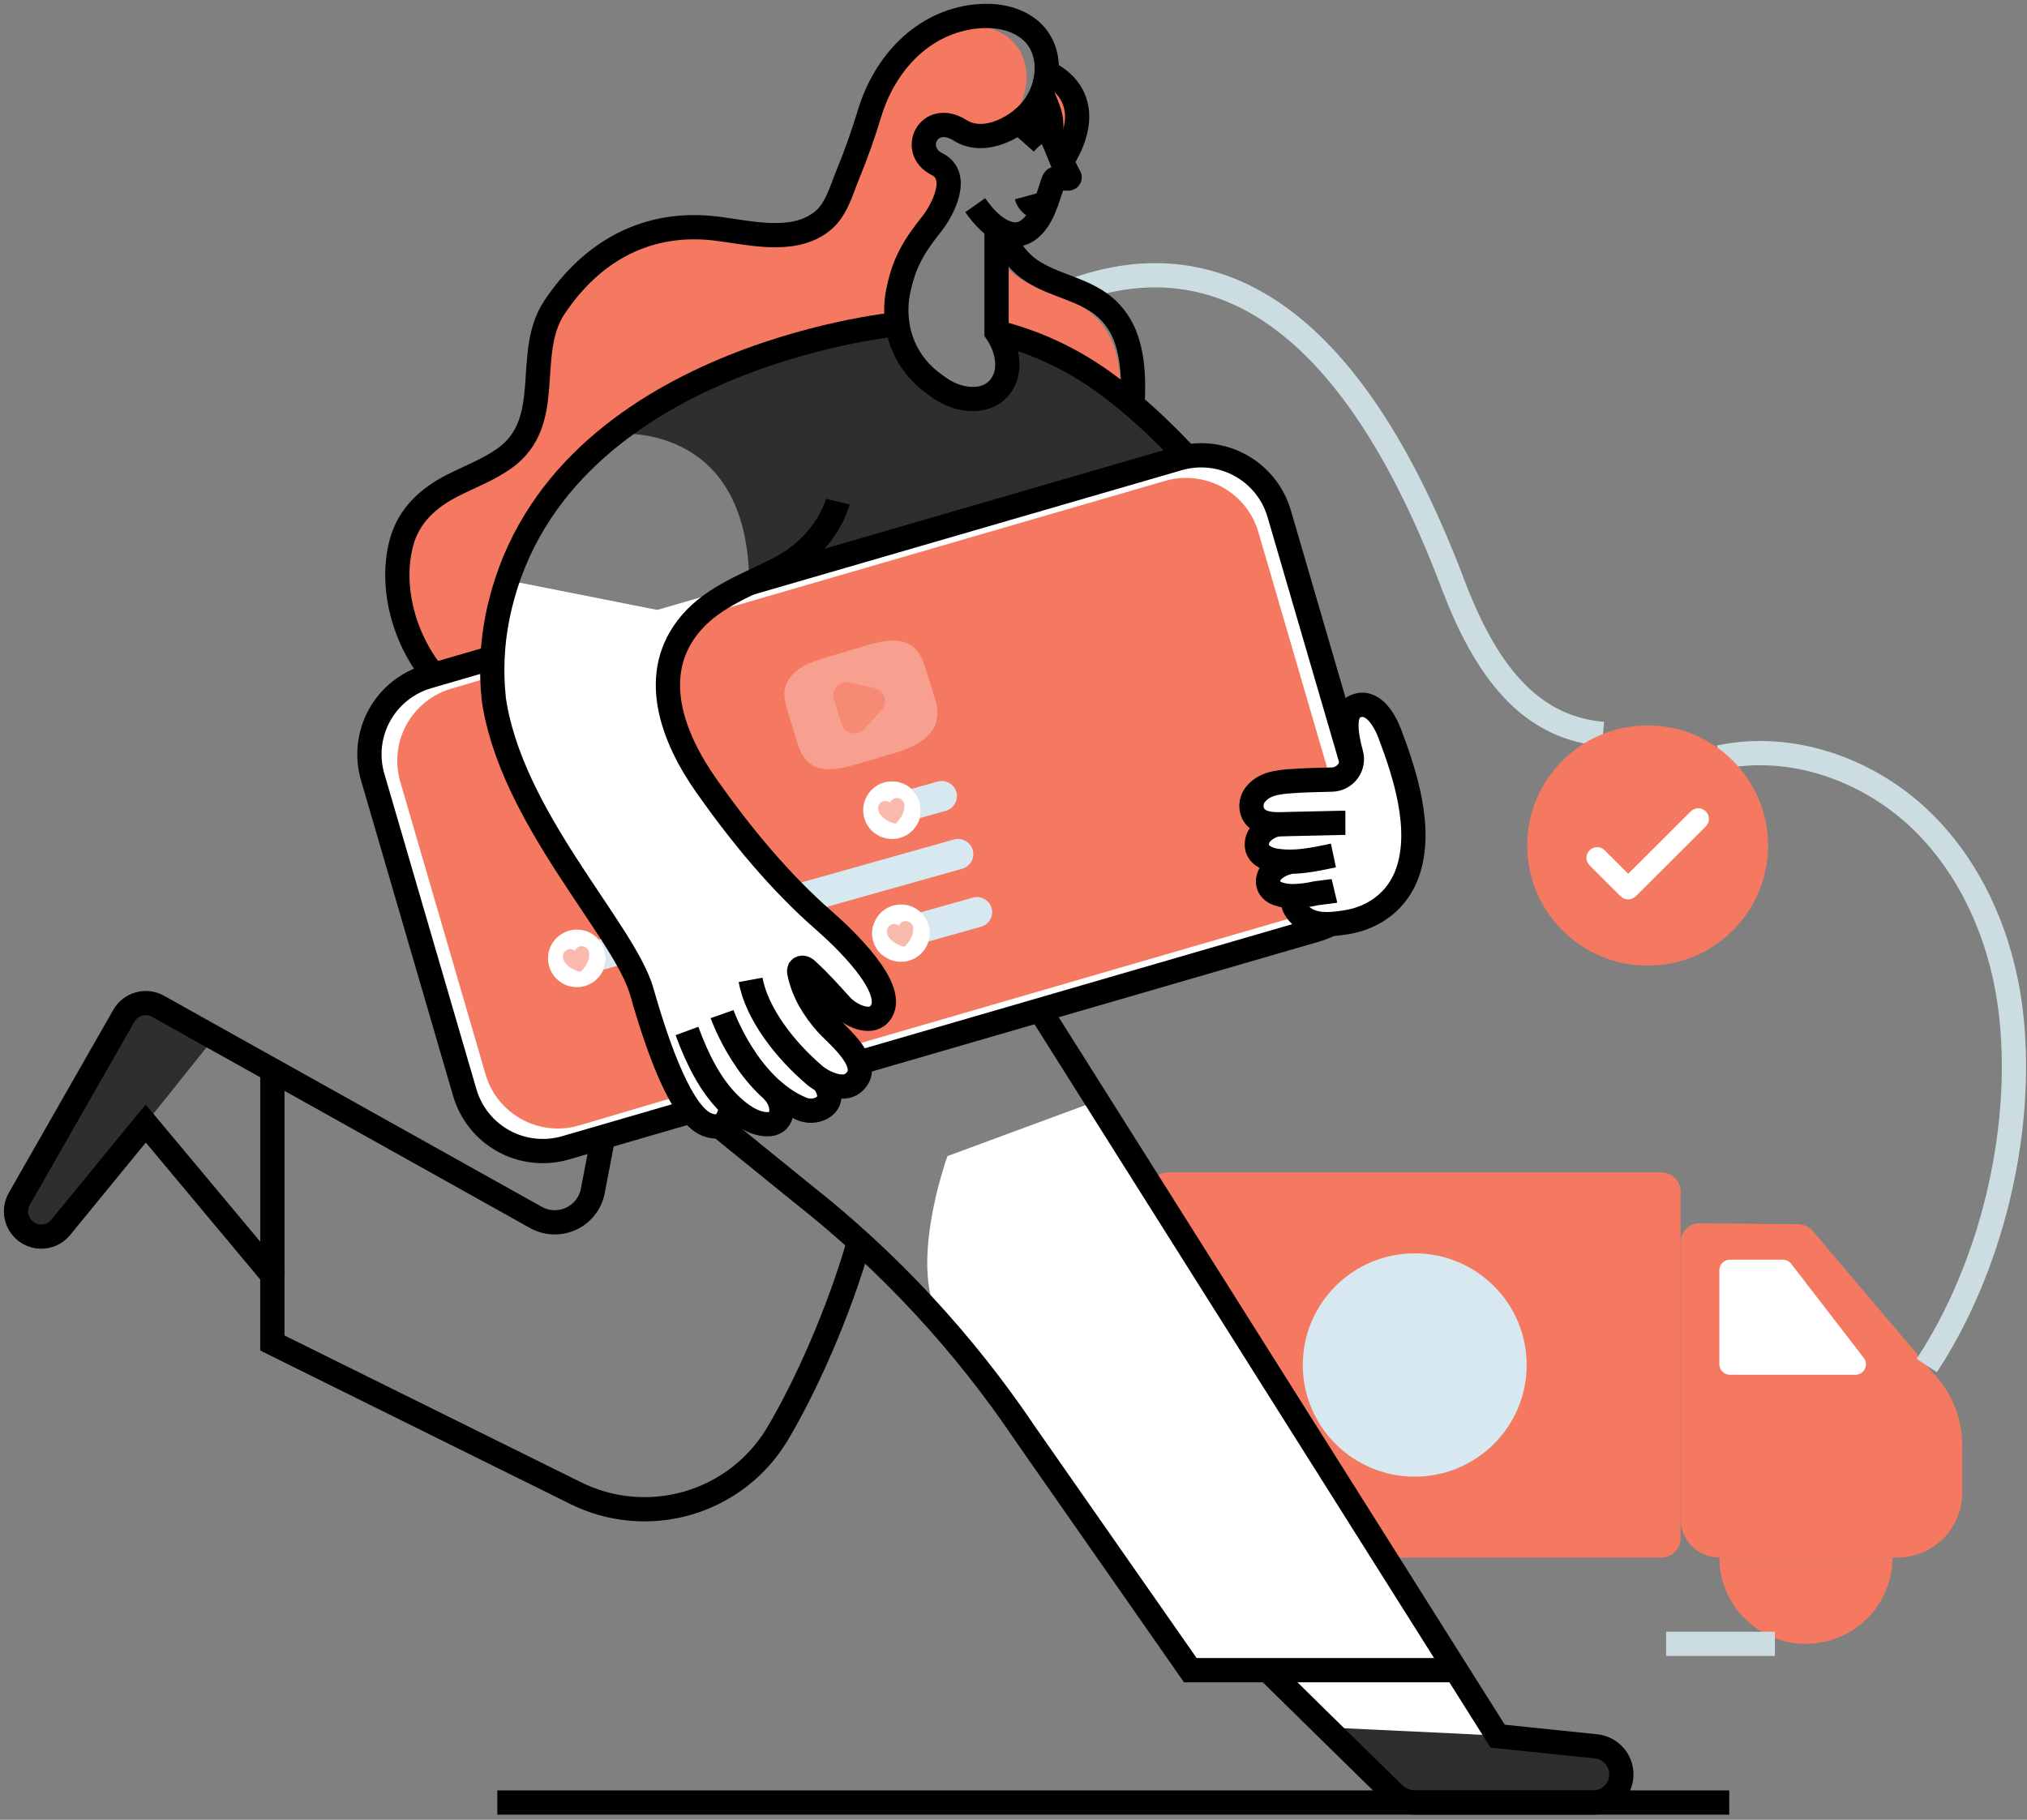 <svg width="382" height="343" viewBox="0 0 382 343" fill="none" xmlns="http://www.w3.org/2000/svg">
<rect x="0" y="0" width="382" height="343" fill="#808080" stroke="none"/>
<path d="M313.107 220.981H220.123C218.131 220.981 216.516 222.593 216.516 224.58V289.97C216.516 291.958 218.131 293.569 220.123 293.569H313.107C315.099 293.569 316.714 291.958 316.714 289.97V224.58C316.714 222.593 315.099 220.981 313.107 220.981Z" fill="#F47960"/>
<path d="M308.418 224.38H224.818C222.826 224.38 221.211 225.991 221.211 227.979V286.571C221.211 288.559 222.826 290.17 224.818 290.17H308.418C310.41 290.17 312.026 288.559 312.026 286.571V227.979C312.026 225.991 310.41 224.38 308.418 224.38Z" fill="#F47960"/>
<path d="M357.566 293.569H324.021C323.062 293.569 322.112 293.38 321.226 293.013C320.339 292.647 319.534 292.11 318.856 291.433C318.178 290.756 317.64 289.953 317.273 289.069C316.907 288.184 316.718 287.236 316.719 286.279V234.1C316.719 233.631 316.812 233.166 316.995 232.734C317.177 232.302 317.444 231.91 317.78 231.582C318.116 231.253 318.514 230.996 318.951 230.823C319.388 230.65 319.856 230.566 320.326 230.576L338.986 230.743C339.487 230.755 339.98 230.872 340.433 231.087C340.885 231.303 341.287 231.612 341.611 231.994L364.216 258.682C367.795 262.356 369.796 267.278 369.792 272.402V281.367C369.793 282.969 369.478 284.556 368.864 286.037C368.25 287.517 367.349 288.863 366.214 289.996C365.078 291.129 363.73 292.028 362.246 292.641C360.762 293.254 359.172 293.569 357.566 293.569Z" fill="#F47960"/>
<path d="M266.614 278.323C278.265 278.323 287.71 268.9 287.71 257.277C287.71 245.654 278.265 236.231 266.614 236.231C254.963 236.231 245.518 245.654 245.518 257.277C245.518 268.9 254.963 278.323 266.614 278.323Z" fill="#D7E8F0"/>
<path d="M324.021 257.143V239.408C324.021 238.883 324.23 238.379 324.603 238.007C324.975 237.636 325.48 237.427 326.007 237.427H335.985C336.289 237.428 336.589 237.498 336.863 237.632C337.136 237.767 337.375 237.962 337.561 238.203L351.233 255.93C351.46 256.223 351.599 256.574 351.637 256.942C351.673 257.311 351.606 257.682 351.442 258.015C351.278 258.346 351.023 258.626 350.708 258.821C350.393 259.017 350.029 259.12 349.657 259.12H326.02C325.758 259.121 325.499 259.071 325.257 258.973C325.015 258.874 324.795 258.729 324.609 258.545C324.423 258.361 324.276 258.143 324.175 257.903C324.074 257.662 324.022 257.404 324.021 257.143Z" fill="white"/>
<path d="M225.043 293.415V293.556C225.043 297.874 226.762 302.015 229.822 305.068C232.883 308.12 237.034 309.836 241.362 309.836C245.69 309.836 249.84 308.12 252.901 305.068C255.961 302.015 257.68 297.874 257.68 293.556" stroke="#CCDDE2" stroke-width="4.57" stroke-miterlimit="10"/>
<path d="M324.021 293.556C324.021 297.873 325.741 302.013 328.8 305.066C331.861 308.119 336.011 309.834 340.338 309.834C344.666 309.834 348.816 308.119 351.876 305.066C354.936 302.013 356.655 297.873 356.655 293.556" fill="#F47960"/>
<path d="M324.064 142.743C337.633 139.849 352.242 145.074 362.178 154.732C372.114 164.39 377.644 178.009 379.069 191.774C381.364 213.679 375.211 238.983 363.106 257.381" stroke="#CCDDE2" stroke-width="4.57" stroke-miterlimit="10"/>
<path d="M202.535 54.681C225.266 46.508 252.515 53.756 273.833 110.142C280.797 128.57 289.642 137.247 302.103 138.332" stroke="#CCDDE2" stroke-width="4.57" stroke-miterlimit="10"/>
<path d="M115.662 81.781C115.662 81.781 141.035 78.862 141.189 109.925L212.216 89.292L223.368 85.793C223.368 85.793 207.367 66.428 188.908 63.096C189.107 64.978 189.481 66.837 190.024 68.65C190.977 71.986 187.817 73.946 183.432 75.189C179.048 76.431 170.169 69.08 168.644 62.595C168.644 62.595 170.834 60.623 162.675 62.037C154.515 63.45 129.757 69.188 115.662 81.781Z" fill="#2E2E2E"/>
<path d="M5.506 232.529C6.198 232.901 6.972 233.097 7.759 233.1C8.468 233.099 9.168 232.939 9.806 232.633C10.445 232.326 11.007 231.88 11.45 231.328L27.459 211.75L40.38 195.574L29.804 189.657C28.708 189.04 27.412 188.882 26.199 189.218C24.986 189.555 23.957 190.357 23.338 191.45L3.621 225.99C3.307 226.542 3.108 227.15 3.033 227.779C2.958 228.408 3.01 229.046 3.186 229.655C3.362 230.264 3.657 230.832 4.056 231.325C4.454 231.819 4.947 232.228 5.506 232.529Z" fill="#2E2E2E"/>
<path d="M249.199 324.898L262.525 337.975C263.677 339.11 265.232 339.746 266.851 339.747H300.195C301.566 339.756 302.887 339.237 303.883 338.298C304.88 337.359 305.475 336.074 305.546 334.708C305.616 333.343 305.156 332.003 304.262 330.967C303.367 329.931 302.107 329.279 300.743 329.147L282.242 327.237L249.199 324.898Z" fill="#2E2E2E"/>
<path d="M187.805 61.608V62.509V62.739C195.177 64.583 202.12 67.84 208.245 72.329C209.236 73.055 210.205 73.789 211.171 74.565C211.196 71.454 210.928 68.331 209.917 65.391C209.1 62.864 207.565 60.629 205.499 58.956C203.68 57.509 201.528 56.579 199.362 55.741C197.197 54.903 195.074 54.169 193.092 53.039C191.42 52.124 189.959 50.87 188.804 49.357C188.4 48.809 188.148 48.165 188.074 47.489C188.001 46.813 188.109 46.129 188.386 45.508C188.191 45.495 187.998 45.457 187.813 45.395L187.805 61.608Z" fill="#F47960"/>
<path d="M187.805 61.608V62.509V62.739C195.177 64.583 202.12 67.84 208.245 72.329C209.236 73.055 210.205 73.789 211.171 74.565C211.196 71.454 210.928 68.331 209.917 65.391C209.1 62.864 207.565 60.629 205.499 58.956C203.68 57.509 201.528 56.579 199.362 55.741C197.197 54.903 195.074 54.169 193.092 53.039C191.42 52.124 189.959 50.87 188.804 49.357C188.4 48.809 188.148 48.165 188.074 47.489C188.001 46.813 188.109 46.129 188.386 45.508C188.191 45.495 187.998 45.457 187.813 45.395L187.805 61.608Z" fill="#F47960"/>
<path d="M85.959 131.873C88.726 133.854 91.806 135.36 95.071 136.33C96.471 136.747 93.161 138.307 94.599 138.586C88.91 125.192 92.969 104.601 110.968 85.811C114.032 82.608 121.079 78.551 124.553 75.732C130.141 71.199 136.257 70.611 142.109 67.892C144.724 66.688 147.41 65.64 150.151 64.756C155.024 63.141 160.054 62.04 165.157 61.47C166.315 61.329 167.46 61.228 168.618 61.166C168.335 59.181 168.392 57.161 168.785 55.194C169.851 49.799 171.711 46.7 175.097 42.447C177.221 39.77 180.531 33.369 176.113 31.163C173.329 29.778 173.074 26.947 174.382 25.221C175.49 23.744 177.726 23.073 180.494 24.804C182.404 26.021 184.674 26.101 186.856 25.504C188.556 24.516 190.031 23.183 191.186 21.593C194.392 17.006 194.505 10.063 189.493 6.697C186.755 4.858 183.269 4.412 179.996 4.767C178.534 4.936 177.093 5.258 175.699 5.73C175.693 5.728 175.687 5.726 175.68 5.726C175.674 5.726 175.667 5.728 175.661 5.73C169.743 8.916 165.504 14.808 163.468 21.447C162.273 25.371 160.923 29.257 159.343 33.064C158.047 36.188 157.144 39.986 154.252 42.117C153.046 43.011 151.675 43.659 150.218 44.023C144.759 47.476 137.185 45.483 131.216 44.749C126.442 44.098 121.583 44.588 117.037 46.179C111.946 48.744 107.569 52.851 104.016 58.176C98.164 67 104.359 79.722 94.549 86.682C91.593 88.767 88.17 90.047 84.935 91.686C80.303 94.038 76.575 97.374 75.199 102.528C72.453 112.853 77.314 125.613 85.959 131.873Z" fill="#F47960"/>
<path d="M206.982 207.4L282.452 327.116L250.266 325.599L238.261 314.673H224.538C224.538 314.673 187.136 259.954 178.558 250.68C169.981 241.406 178.558 217.9 178.558 217.9L206.982 207.4Z" fill="white"/>
<path d="M325.886 339.742H93.725" stroke="black" stroke-width="4.57" stroke-miterlimit="10"/>
<path d="M196.318 17.406C196.914 18.639 197.424 19.91 197.844 21.213C198.454 23.336 197.794 24.645 198.722 26.663C199.04 27.36 199.499 28.54 199.976 29.736C200.114 29.457 200.243 29.228 200.319 29.049C203.959 20.963 199.173 17.064 196.87 15.729C196.728 16.301 196.543 16.862 196.318 17.406Z" fill="#F47960"/>
<path d="M196.318 17.406C196.914 18.639 197.424 19.91 197.844 21.213C198.454 23.336 197.794 24.645 198.722 26.663C199.04 27.36 199.499 28.54 199.976 29.736C200.114 29.457 200.243 29.228 200.319 29.049C203.959 20.963 199.173 17.064 196.87 15.729C196.728 16.301 196.543 16.862 196.318 17.406Z" fill="#F47960"/>
<path d="M161.9 234.011C158.009 247.66 151.73 261.5 146.526 270.249C142.764 276.561 136.747 281.22 129.683 283.29C122.62 285.36 115.033 284.687 108.446 281.408L51.327 253.131V240.333L27.459 211.764L11.45 231.326C11.005 231.875 10.443 232.318 9.804 232.621C9.165 232.925 8.466 233.083 7.759 233.081C6.928 233.077 6.113 232.856 5.395 232.441C4.676 232.026 4.078 231.432 3.66 230.716C3.242 230 3.019 229.188 3.012 228.359C3.005 227.531 3.215 226.715 3.62 225.992L23.337 191.469C23.957 190.376 24.986 189.574 26.199 189.238C27.411 188.901 28.708 189.059 29.804 189.676L40.379 195.593L100.989 229.458C101.997 230.021 103.125 230.336 104.279 230.38C105.433 230.423 106.582 230.192 107.629 229.705C108.676 229.219 109.593 228.492 110.303 227.583C111.014 226.675 111.497 225.61 111.715 224.479L118.896 186.949" stroke="black" stroke-width="4.57" stroke-miterlimit="10"/>
<path d="M135.613 212.3L151.142 224.902C167.486 237.765 181.709 253.102 193.297 270.355L224.321 314.794H274.398" stroke="black" stroke-width="4.57" stroke-miterlimit="10"/>
<path d="M238.93 314.802L249.201 324.898L262.527 337.975C263.679 339.11 265.233 339.747 266.853 339.747H300.197C301.567 339.755 302.888 339.236 303.885 338.298C304.881 337.359 305.477 336.074 305.548 334.708C305.618 333.343 305.158 332.003 304.263 330.967C303.369 329.931 302.108 329.28 300.744 329.147L282.244 327.237L192.934 185.561C188.336 178.247 184.239 166.208 187.805 158.323C201.386 128.328 200.211 99.272 200.211 99.272" stroke="black" stroke-width="4.57" stroke-miterlimit="10"/>
<path d="M187.804 42.844V61.484V62.384V62.614C189.723 65.408 190.693 69.369 188.857 72.338C186.404 76.312 180.982 75.653 177.542 73.431C176.532 72.776 175.567 72.055 174.654 71.271C171.597 68.62 169.619 64.944 169.094 60.937C168.812 58.953 168.867 56.936 169.257 54.97C170.332 49.578 172.183 46.48 175.582 42.218C177.705 39.545 181.016 33.14 176.589 30.934C171.41 28.357 174.997 20.814 180.97 24.583C185.601 27.502 192.256 23.862 195.006 19.938C198.212 15.351 198.329 8.408 193.313 5.043C190.575 3.204 187.089 2.757 183.821 3.112C173.851 4.204 166.762 11.977 163.924 21.218C162.728 25.142 161.378 29.029 159.802 32.836C158.502 35.963 157.599 39.758 154.711 41.889C149.214 45.992 141.247 43.844 135.023 43.086C122.065 41.497 111.615 47.222 104.476 57.939C98.624 66.763 104.819 79.486 95.004 86.445C92.053 88.53 88.629 89.81 85.39 91.449C80.754 93.797 77.03 97.137 75.65 102.291C72.904 112.65 77.766 125.414 86.406 131.673C90.364 134.542 94.996 136.26 99.807 137.194" stroke="black" stroke-width="4.57" stroke-miterlimit="10"/>
<path d="M213.381 76.961C213.406 76.724 213.419 76.494 213.427 76.269C213.644 72.178 213.619 67.929 212.282 64.013C211.463 61.489 209.928 59.256 207.863 57.583C206.037 56.136 203.888 55.198 201.731 54.364C199.574 53.53 197.438 52.796 195.461 51.662C193.786 50.753 192.325 49.498 191.177 47.98C190.77 47.435 190.516 46.793 190.439 46.119C190.362 45.444 190.465 44.761 190.738 44.139" stroke="black" stroke-width="4.57" stroke-miterlimit="10"/>
<path d="M51.332 240.338V201.707" stroke="black" stroke-width="4.57" stroke-miterlimit="10"/>
<path d="M183.787 38.672C185.288 40.811 187.323 43.121 189.89 43.959C193.213 45.035 195.449 42.225 196.641 39.485C197.355 37.855 197.844 36.12 198.421 34.435C198.609 33.881 198.722 33.601 199.362 33.568C200.001 33.535 200.666 33.668 201.318 33.668C201.368 33.67 201.417 33.659 201.46 33.634C201.503 33.61 201.538 33.573 201.561 33.529C201.584 33.485 201.593 33.436 201.589 33.386C201.584 33.337 201.566 33.29 201.535 33.251C200.658 31.921 199.349 28.285 198.685 26.829C197.765 24.811 198.43 23.493 197.811 21.383C197.389 20.081 196.882 18.808 196.294 17.572" stroke="black" stroke-width="4.57" stroke-miterlimit="10"/>
<path d="M197.271 13.677C197.271 13.677 206.33 17.138 201.652 27.555C201.364 28.189 200.653 29.502 200.319 30.099" stroke="black" stroke-width="4.57" stroke-miterlimit="10"/>
<path d="M196.77 39.169C196.045 39.267 195.309 39.099 194.7 38.695C194.091 38.291 193.649 37.68 193.459 36.976" stroke="black" stroke-width="4.57" stroke-miterlimit="10"/>
<path d="M198.305 25.216C196.428 23.694 194.371 25.633 193.117 27.055" stroke="black" stroke-width="4.57" stroke-miterlimit="10"/>
<path d="M187.805 62.613C195.181 64.458 202.127 67.715 208.257 72.204C210.038 73.488 211.756 74.856 213.424 76.278C220.003 81.849 225.793 88.296 231.419 94.814" stroke="black" stroke-width="4.57" stroke-miterlimit="10"/>
<path d="M239.857 156.301C239.823 156.28 239.792 156.255 239.765 156.226C232.383 148.862 224.947 141.552 217.544 134.212C211.341 128.066 203.273 121.773 199.486 113.708" stroke="black" stroke-width="4.57" stroke-miterlimit="10"/>
<path d="M153.303 209.321C153.905 209.129 154.477 208.937 155.021 208.737C155.03 208.741 155.04 208.741 155.05 208.737" stroke="black" stroke-width="4.57" stroke-miterlimit="10"/>
<path d="M97.111 122.728L141.189 109.926L222.135 86.411C226.023 85.294 230.197 85.759 233.744 87.703C237.29 89.647 239.921 92.912 241.062 96.786L258.446 156.363C259.566 160.242 259.103 164.405 257.157 167.944C255.211 171.484 251.94 174.111 248.059 175.253L161.792 200.307L153.557 202.692L145.197 205.131L136.963 207.529L130.275 209.46L106.532 216.357C102.644 217.476 98.469 217.012 94.922 215.068C91.374 213.124 88.744 209.857 87.605 205.982L70.221 146.405C69.1 142.528 69.562 138.366 71.508 134.829C73.454 131.291 76.724 128.666 80.604 127.527L81.227 127.348L81.749 127.194L92.835 123.97L97.111 122.728Z" fill="white"/>
<path d="M103.735 124.282L144.574 112.423L219.58 90.635C223.185 89.593 227.058 90.02 230.349 91.821C233.639 93.623 236.08 96.653 237.136 100.247L253.237 155.432C254.274 159.026 253.846 162.884 252.045 166.164C250.244 169.444 247.217 171.882 243.623 172.946L163.68 196.165L156.052 198.383L148.29 200.639L140.661 202.866L134.458 204.638L109.073 212.144C105.467 213.187 101.594 212.761 98.303 210.959C95.012 209.157 92.572 206.127 91.517 202.532L75.424 147.317C74.38 143.723 74.805 139.863 76.607 136.581C78.409 133.298 81.44 130.862 85.038 129.803L85.615 129.637L86.1 129.499L99.772 125.412L103.735 124.282Z" fill="#F47960"/>
<path d="M108.159 126.242L146.026 115.246L218.34 94.125C221.68 93.166 225.266 93.564 228.313 95.234C231.359 96.904 233.62 99.709 234.6 103.036L249.539 154.223C250.501 157.556 250.103 161.133 248.431 164.173C246.759 167.214 243.949 169.471 240.615 170.452L163.728 192.908L156.655 194.96L149.462 197.045L142.385 199.105L136.654 200.773L110.817 208.362C107.474 209.33 103.883 208.935 100.831 207.265C97.78 205.594 95.517 202.784 94.541 199.451L79.597 148.268C78.634 144.937 79.032 141.36 80.704 138.321C82.376 135.281 85.187 133.025 88.521 132.047L91.355 131.242L91.807 131.109L104.485 127.322L108.159 126.242Z" fill="#F47960"/>
<path d="M164.442 156.705L96.388 175.866C96.025 175.968 95.645 175.998 95.271 175.954C94.897 175.91 94.535 175.792 94.206 175.608C93.877 175.425 93.588 175.178 93.354 174.882C93.121 174.586 92.949 174.248 92.847 173.885C92.773 173.635 92.735 173.375 92.734 173.114C92.737 172.491 92.942 171.886 93.319 171.388C93.696 170.892 94.224 170.53 94.824 170.358L162.879 151.209C162.605 152.144 162.592 153.136 162.841 154.078C163.112 155.089 163.667 156 164.442 156.705Z" fill="#F47960"/>
<path d="M180.339 150.05C180.339 150.675 180.135 151.282 179.758 151.782C179.381 152.281 178.851 152.645 178.249 152.819L173.338 154.203C173.618 153.231 173.62 152.201 173.347 151.227C173.073 150.253 172.533 149.375 171.787 148.69L176.699 147.31C177.431 147.107 178.214 147.201 178.876 147.572C179.539 147.943 180.028 148.561 180.235 149.291C180.308 149.537 180.344 149.793 180.339 150.05Z" fill="#D7E8F0"/>
<path d="M183.431 160.984C183.429 161.608 183.224 162.213 182.847 162.71C182.47 163.207 181.942 163.569 181.341 163.741L113.709 182.772C114.114 181.837 114.246 180.807 114.088 179.8C113.931 178.793 113.49 177.852 112.818 177.085L179.778 158.228C180.51 158.026 181.292 158.121 181.955 158.492C182.617 158.863 183.105 159.48 183.314 160.209C183.392 160.46 183.431 160.721 183.431 160.984Z" fill="#D7E8F0"/>
<path d="M105.574 185.04L99.48 186.754C99.108 186.9 98.71 186.967 98.311 186.95C97.912 186.934 97.521 186.834 97.163 186.658C96.805 186.482 96.487 186.233 96.231 185.926C95.976 185.621 95.787 185.265 95.677 184.882C95.567 184.499 95.539 184.097 95.594 183.703C95.649 183.308 95.786 182.929 95.997 182.59C96.207 182.252 96.487 181.961 96.816 181.736C97.146 181.512 97.519 181.359 97.912 181.287L103.346 179.761C103.229 180.509 103.265 181.274 103.451 182.008C103.776 183.238 104.529 184.312 105.574 185.04Z" fill="#F47960"/>
<path d="M166.159 179.939L103.016 197.716C102.284 197.915 101.503 197.818 100.842 197.447C100.18 197.077 99.691 196.462 99.48 195.735C99.406 195.488 99.371 195.231 99.375 194.972C99.377 194.347 99.581 193.74 99.958 193.241C100.335 192.741 100.864 192.378 101.465 192.203L164.516 174.468C164.253 175.442 164.267 176.471 164.557 177.437C164.847 178.404 165.402 179.27 166.159 179.939Z" fill="#F47960"/>
<path d="M186.981 171.913C186.982 172.537 186.778 173.144 186.4 173.642C186.023 174.139 185.493 174.5 184.891 174.669L174.988 177.451L166.169 179.953C165.412 179.284 164.856 178.417 164.566 177.45C164.276 176.484 164.262 175.456 164.526 174.482L173.513 171.955L183.336 169.186C184.067 168.98 184.85 169.072 185.514 169.441C186.177 169.809 186.667 170.426 186.876 171.154C186.946 171.401 186.982 171.657 186.981 171.913Z" fill="#D7E8F0"/>
<path d="M173.337 154.202C173.009 155.346 172.312 156.351 171.355 157.062C170.397 157.772 169.232 158.148 168.039 158.132C166.846 158.116 165.691 157.708 164.753 156.972C163.815 156.237 163.146 155.213 162.849 154.06C162.669 153.371 162.627 152.653 162.726 151.947C162.824 151.242 163.061 150.562 163.423 149.948C163.785 149.334 164.264 148.797 164.834 148.368C165.404 147.938 166.054 147.625 166.745 147.447C167.623 147.219 168.544 147.214 169.425 147.432C170.305 147.651 171.117 148.086 171.786 148.698C172.532 149.383 173.072 150.261 173.346 151.234C173.619 152.208 173.616 153.239 173.337 154.211V154.202Z" fill="white"/>
<g opacity="0.72">
<path opacity="0.72" d="M170.419 151.602C170.485 152.258 170.364 152.921 170.067 153.511C169.925 153.803 169.757 154.083 169.566 154.345C169.461 154.483 168.914 155.271 168.755 155.238C167.676 155.046 166.134 154.208 165.637 153.086C165.562 152.91 165.51 152.725 165.482 152.536C165.444 152.261 165.489 151.981 165.613 151.733C165.737 151.485 165.933 151.279 166.175 151.144C166.418 151.009 166.696 150.95 166.973 150.975C167.25 151 167.512 151.108 167.727 151.285C167.842 151.002 168.047 150.765 168.31 150.609C168.572 150.453 168.879 150.386 169.183 150.419C169.487 150.452 169.772 150.583 169.995 150.792C170.217 151.001 170.366 151.276 170.419 151.577V151.602Z" fill="#F47960"/>
</g>
<path d="M113.709 182.771C113.263 183.811 112.502 184.686 111.532 185.273C110.563 185.861 109.433 186.13 108.302 186.045C107.171 185.959 106.095 185.523 105.225 184.797C104.355 184.07 103.735 183.091 103.451 181.995C103.265 181.261 103.23 180.496 103.347 179.747C103.522 178.715 103.993 177.755 104.702 176.983C105.41 176.211 106.328 175.659 107.343 175.394C108.323 175.134 109.358 175.157 110.327 175.458C111.295 175.758 112.159 176.326 112.819 177.095C113.491 177.863 113.931 178.804 114.089 179.811C114.246 180.817 114.114 181.848 113.709 182.783V182.771Z" fill="white"/>
<g opacity="0.72">
<path opacity="0.72" d="M111.026 179.531C111.092 180.189 110.969 180.851 110.671 181.441C110.532 181.736 110.364 182.015 110.169 182.275C110.065 182.413 109.517 183.201 109.362 183.168C108.28 182.976 106.742 182.138 106.244 181.012C106.168 180.836 106.115 180.651 106.089 180.461C106.051 180.187 106.097 179.907 106.22 179.659C106.344 179.411 106.54 179.205 106.783 179.07C107.025 178.935 107.303 178.876 107.58 178.901C107.857 178.926 108.12 179.034 108.334 179.21C108.416 179.009 108.545 178.828 108.709 178.683C108.872 178.539 109.068 178.434 109.279 178.376C109.47 178.332 109.668 178.326 109.861 178.361C110.055 178.395 110.239 178.469 110.403 178.577C110.567 178.685 110.706 178.826 110.814 178.99C110.921 179.154 110.993 179.338 111.026 179.531Z" fill="#F47960"/>
</g>
<path d="M174.979 177.45C174.598 178.698 173.778 179.767 172.669 180.458C171.56 181.15 170.238 181.417 168.947 181.212C167.655 181.006 166.482 180.341 165.644 179.339C164.806 178.338 164.36 177.068 164.388 175.764C164.416 174.459 164.916 173.209 165.797 172.244C166.677 171.28 167.877 170.665 169.176 170.515C170.475 170.365 171.785 170.689 172.863 171.427C173.941 172.165 174.715 173.268 175.042 174.531C175.289 175.491 175.267 176.501 174.979 177.45Z" fill="white"/>
<g opacity="0.72">
<path opacity="0.72" d="M172.087 174.798C172.15 175.455 172.027 176.117 171.732 176.708C171.591 177.001 171.423 177.28 171.23 177.542C171.125 177.679 170.578 178.467 170.423 178.434C169.341 178.242 167.798 177.404 167.301 176.282C167.226 176.105 167.174 175.918 167.146 175.728C167.108 175.453 167.153 175.173 167.277 174.925C167.401 174.677 167.597 174.472 167.84 174.336C168.082 174.201 168.36 174.142 168.637 174.167C168.914 174.192 169.176 174.3 169.391 174.477C169.508 174.195 169.713 173.959 169.977 173.804C170.24 173.649 170.546 173.583 170.85 173.616C171.154 173.65 171.439 173.781 171.662 173.989C171.885 174.198 172.034 174.472 172.087 174.773V174.798Z" fill="#F47960"/>
</g>
<path d="M163.765 192.041C160.141 192.242 156.241 187.037 155.05 185.741C154.918 185.603 154.767 185.483 154.603 185.386L151.363 182.772L151.906 186.883C152.772 188.864 157.34 193.184 160.597 198.142C163.853 203.1 160.751 204.184 159.008 204.814C157.265 205.444 155.443 202.158 156.153 205.727C156.864 209.297 152.642 209.347 150.009 208.901C147.375 208.455 146.431 205.565 147.028 207.833C147.626 210.102 145.653 211.757 143.873 211.832C142.522 211.899 139.927 210.081 138.756 209.205C138.489 210.64 137.523 213.333 134.158 211.899C129.69 209.993 125.351 198.605 122.036 186.95C118.721 175.295 97.253 154.036 94.122 131.526C94.122 131.489 94.122 131.435 94.122 131.397C93.955 129.696 93.87 127.982 93.867 126.255C93.868 122.974 94.187 119.701 94.82 116.481C95.273 114.138 95.877 111.827 96.63 109.563L132.077 116.585C131.834 116.852 131.592 117.119 131.349 117.398C123.052 127.01 127.901 139.199 134.213 148.148C140.616 157.255 147.986 166.254 156.408 173.585C158.881 175.732 161.192 178.059 163.322 180.545L162.862 180.799C163.363 181.771 163.921 182.713 164.534 183.618C167.038 187.062 167.406 191.837 163.765 192.041Z" fill="white"/>
<path d="M141.189 109.926L222.135 86.411C226.024 85.294 230.198 85.759 233.745 87.703C237.291 89.647 239.922 92.912 241.062 96.786L258.447 156.363C259.567 160.242 259.103 164.405 257.157 167.944C255.211 171.484 251.941 174.111 248.06 175.253L161.793 200.307" stroke="black" stroke-width="4.57" stroke-miterlimit="10"/>
<path d="M130.254 209.46L106.532 216.357C102.644 217.476 98.469 217.013 94.922 215.069C91.374 213.124 88.744 209.857 87.605 205.982L70.221 146.405C69.1 142.528 69.562 138.366 71.508 134.829C73.454 131.292 76.724 128.667 80.604 127.528L81.227 127.348L81.749 127.194L92.835 123.971" stroke="black" stroke-width="4.57" stroke-miterlimit="10"/>
<path d="M153.558 202.69H153.545" stroke="black" stroke-width="4.57" stroke-miterlimit="10"/>
<path d="M136.939 207.529H136.926" stroke="black" stroke-width="4.57" stroke-miterlimit="10"/>
<path d="M141.447 184.689C142.613 191.036 147.914 197.913 153.536 202.675C155.17 204.059 158.782 205.744 160.742 204.163C164.972 200.761 157.741 195.156 155.747 192.904C153.327 190.169 151.37 186.962 150.643 183.347C150.58 183.124 150.593 182.886 150.681 182.671C150.766 182.554 150.886 182.468 151.023 182.426C151.161 182.383 151.309 182.386 151.446 182.434C151.715 182.533 151.959 182.692 152.156 182.901C154.447 184.986 156.491 187.292 158.564 189.573C160.031 191.203 163.848 193.226 165.72 191.149C169.783 186.641 158.284 176.137 155.341 173.56C146.927 166.221 139.545 157.222 133.141 148.123C126.83 139.174 121.981 126.985 130.278 117.373C134.609 112.369 141.021 110.184 146.747 107.228C155.985 102.474 157.887 94.551 157.887 94.551" stroke="black" stroke-width="4.57" stroke-miterlimit="10"/>
<path d="M136.08 191.14C136.08 191.14 140.862 204.738 151.019 208.971C151.623 209.239 152.278 209.368 152.938 209.348C153.598 209.328 154.245 209.161 154.832 208.858C156.086 208.158 157.11 206.773 155.35 203.996" stroke="black" stroke-width="4.57" stroke-miterlimit="10"/>
<path d="M129.459 194.318C131.323 199.364 133.798 204.639 137.777 208.392C139.591 210.098 141.89 211.786 144.465 211.895C147.567 212.024 147.809 208.905 146.555 206.782C146.284 206.328 145.958 205.908 145.585 205.531" stroke="black" stroke-width="4.57" stroke-miterlimit="10"/>
<path d="M137.778 208.393C137.778 208.393 137.552 213.814 133.084 211.9C128.615 209.985 124.264 198.601 120.962 186.942C117.66 175.283 96.07 153.962 93.006 131.398L93.039 131.673C93.039 131.623 93.039 131.585 93.039 131.535C92.517 126.51 92.748 121.435 93.725 116.477C103.402 67.622 168.643 61.158 168.643 61.158" stroke="black" stroke-width="4.57" stroke-miterlimit="10"/>
<path d="M265.306 164.335C263.501 169.652 259.036 173.042 253.535 173.868C251.178 174.214 248.636 174.531 246.429 173.451C244.812 172.663 243.219 170.824 243.704 168.893C242.985 168.902 242.267 168.821 241.568 168.651C240.611 168.422 239.62 167.967 239.198 167.087C238.776 166.207 239.073 164.981 239.758 164.193C240.505 163.459 241.425 162.922 242.433 162.634C242.678 162.544 242.928 162.467 243.182 162.404C242.365 162.411 241.549 162.36 240.74 162.25C239.186 162.05 237.442 161.387 236.978 159.902C236.85 159.398 236.851 158.869 236.983 158.365C237.114 157.861 237.372 157.399 237.731 157.021C238.462 156.271 239.379 155.727 240.389 155.445C240.494 155.42 240.582 155.382 240.682 155.357C238.839 155.332 236.953 154.965 236.138 153.222C235.876 152.603 235.802 151.921 235.925 151.259C236.047 150.598 236.361 149.987 236.828 149.502C238.458 147.676 240.899 147.417 243.203 147.242C245.506 147.067 248.306 146.988 251.019 146.938C251.608 146.922 252.186 146.772 252.709 146.5C253.231 146.227 253.684 145.839 254.032 145.365C254.382 144.891 254.617 144.344 254.721 143.765C254.826 143.186 254.796 142.591 254.635 142.026C253.577 138.273 253.13 134.178 255.358 133.177C258.681 131.676 260.972 135.766 261.925 138.281C264.838 145.987 268.082 156.195 265.306 164.335Z" fill="white"/>
<path d="M251.291 161.238C248.603 161.81 245.882 162.393 243.157 162.418C242.903 162.481 242.653 162.558 242.408 162.648C241.4 162.936 240.48 163.472 239.733 164.207C239.048 164.995 238.717 166.163 239.173 167.101C239.629 168.04 240.586 168.436 241.543 168.665C242.242 168.834 242.96 168.916 243.679 168.907C245.15 168.877 246.614 168.694 248.047 168.361C248.29 168.311 251.257 167.969 251.487 167.914" stroke="black" stroke-width="4.57" stroke-miterlimit="10"/>
<path d="M240.653 155.371C240.552 155.396 240.464 155.434 240.36 155.459C239.35 155.741 238.433 156.285 237.701 157.035C237.342 157.412 237.085 157.875 236.953 158.379C236.822 158.883 236.82 159.412 236.949 159.916C237.434 161.401 239.177 162.064 240.711 162.264C241.52 162.373 242.336 162.425 243.152 162.418" stroke="black" stroke-width="4.57" stroke-miterlimit="10"/>
<path d="M253.548 155.091C253.343 155.091 253.151 155.091 252.95 155.091L243.236 155.308C242.475 155.308 241.564 155.383 240.653 155.358C238.809 155.333 236.924 154.966 236.109 153.223C235.847 152.604 235.773 151.921 235.895 151.26C236.018 150.6 236.332 149.989 236.799 149.504C238.429 147.677 240.87 147.419 243.173 147.243C245.476 147.068 248.281 146.997 250.994 146.939C251.585 146.926 252.166 146.777 252.69 146.505C253.215 146.233 253.67 145.844 254.02 145.369C254.371 144.893 254.607 144.344 254.712 143.763C254.816 143.182 254.785 142.586 254.622 142.018C253.565 138.265 253.109 134.166 255.341 133.166C258.664 131.664 260.955 135.755 261.908 138.27C264.834 145.976 268.082 156.201 265.306 164.324C263.496 169.641 259.036 173.039 253.54 173.856C251.186 174.207 248.636 174.524 246.434 173.439C244.824 172.655 243.228 170.821 243.708 168.89" stroke="black" stroke-width="4.57" stroke-miterlimit="10"/>
<g opacity="0.54">
<path opacity="0.54" d="M176.564 133.245C176.491 132.763 176.381 132.288 176.234 131.823L174.592 126.523C174.09 124.9 173.534 123.187 172.255 122.069C169.885 119.984 166.232 120.764 163.201 121.673L155.765 123.9C154.055 124.413 152.32 124.938 150.828 125.91C149.336 126.881 148.09 128.391 147.856 130.155C147.681 131.456 148.065 132.757 148.446 134.016L149.976 139.103C150.481 140.771 151.041 142.531 152.358 143.69C154.703 145.725 158.285 144.962 161.27 144.082L168.877 141.843C173.467 140.475 177.304 138.028 176.564 133.245Z" fill="white"/>
<path opacity="0.54" d="M166.13 133.866C166.437 133.545 166.653 133.146 166.755 132.714C166.856 132.281 166.84 131.829 166.709 131.404C166.577 130.98 166.335 130.598 166.006 130.297C165.677 129.997 165.274 129.79 164.839 129.696L162.481 129.163L160.128 128.629C159.695 128.525 159.242 128.537 158.815 128.666C158.389 128.794 158.004 129.033 157.701 129.359C157.398 129.685 157.187 130.085 157.091 130.519C156.994 130.953 157.016 131.405 157.152 131.827L157.867 134.129L158.577 136.431C158.703 136.858 158.94 137.244 159.265 137.549C159.59 137.853 159.991 138.066 160.426 138.165C160.86 138.264 161.314 138.246 161.739 138.112C162.164 137.978 162.546 137.733 162.845 137.403L164.488 135.635L166.13 133.866Z" fill="#F47960"/>
</g>
<path d="M334.493 309.835H313.998" stroke="#CCDDE2" stroke-width="4.57" stroke-miterlimit="10"/>
<path d="M310.508 182.007C323.041 182.007 333.201 171.872 333.201 159.368C333.201 146.866 323.041 136.729 310.508 136.729C297.974 136.729 287.814 146.866 287.814 159.368C287.814 171.872 297.974 182.007 310.508 182.007Z" fill="#F47960"/>
<path d="M306.833 169.519C306.569 169.519 306.308 169.467 306.064 169.366C305.82 169.265 305.599 169.117 305.412 168.931L299.56 163.093C299.183 162.717 298.971 162.208 298.971 161.676C298.97 161.145 299.182 160.635 299.558 160.26C299.935 159.883 300.445 159.672 300.978 159.672C301.51 159.671 302.021 159.882 302.398 160.257L306.846 164.694L318.629 152.931C319.006 152.555 319.516 152.343 320.049 152.343C320.582 152.342 321.093 152.553 321.47 152.929C321.847 153.304 322.059 153.814 322.059 154.345C322.059 154.876 321.848 155.386 321.472 155.762L308.25 168.952C307.872 169.32 307.362 169.524 306.833 169.519Z" fill="white"/>
</svg>
